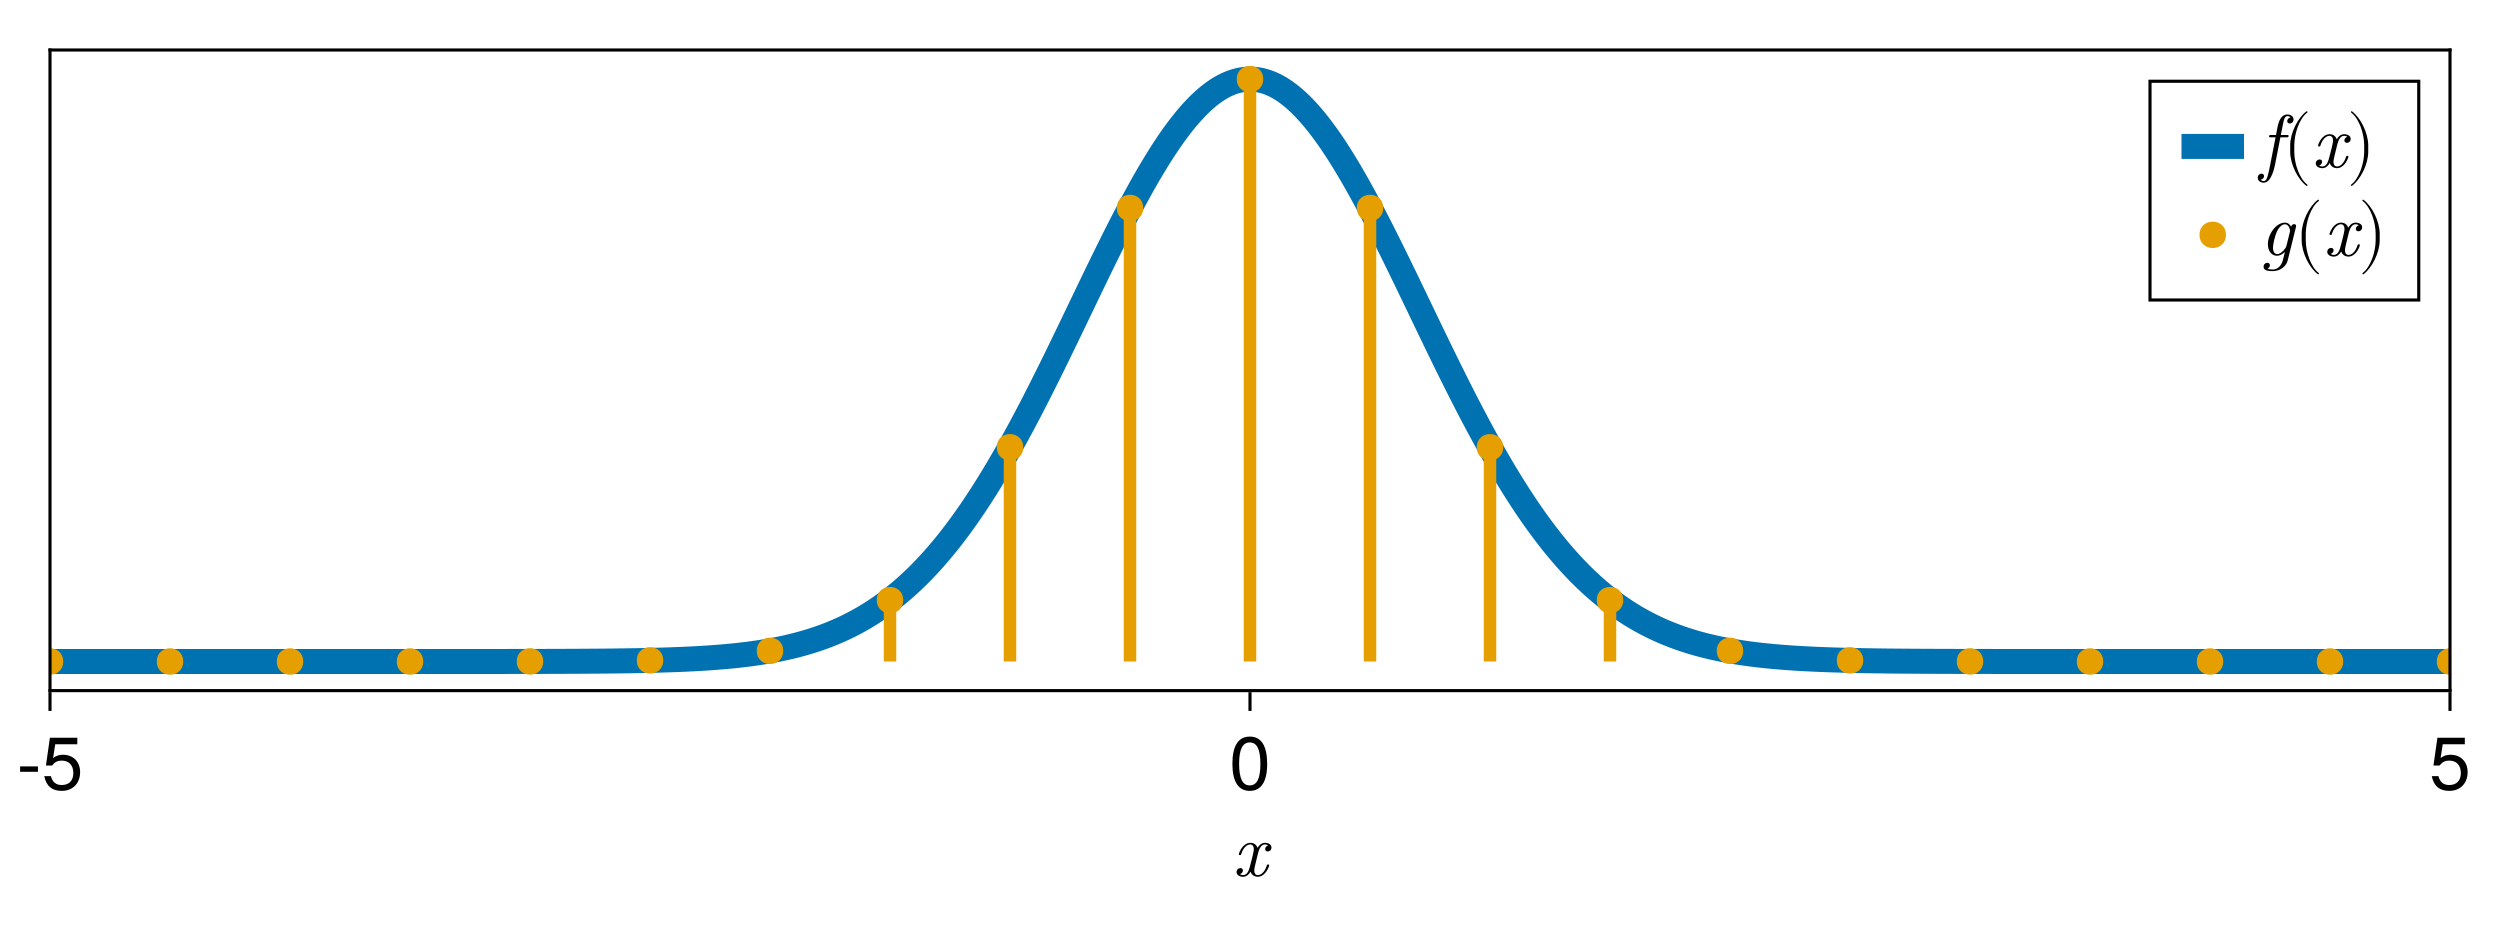 <?xml version="1.0" encoding="UTF-8"?>
<svg xmlns="http://www.w3.org/2000/svg" xmlns:xlink="http://www.w3.org/1999/xlink" width="600pt" height="225pt" viewBox="0 0 600 225" version="1.1">
<defs>
<g>
<symbol overflow="visible" id="glyph0-0">
<path style="stroke:none;" d=""/>
</symbol>
<symbol overflow="visible" id="glyph0-1">
<path style="stroke:none;" d="M 8.781 -2.578 C 8.781 -2.75 8.641 -2.75 8.516 -2.75 C 8.297 -2.75 8.281 -2.734 8.188 -2.453 C 7.703 -0.906 6.797 -0.203 6.047 -0.203 C 5.688 -0.203 5.203 -0.406 5.203 -1.344 C 5.203 -1.781 5.406 -2.562 5.547 -3.172 L 6.156 -5.641 C 6.406 -6.562 6.891 -7.562 7.734 -7.562 C 7.797 -7.562 8.25 -7.562 8.531 -7.312 C 7.812 -7.125 7.812 -6.438 7.812 -6.438 C 7.812 -6.203 7.969 -5.875 8.438 -5.875 C 8.766 -5.875 9.328 -6.125 9.328 -6.828 C 9.328 -7.734 8.281 -7.953 7.766 -7.953 C 6.766 -7.953 6.172 -7.078 6 -6.734 C 5.594 -7.812 4.719 -7.953 4.266 -7.953 C 2.469 -7.953 1.5 -5.594 1.5 -5.188 C 1.5 -5 1.672 -5 1.766 -5 C 2 -5 2 -5.016 2.094 -5.312 C 2.578 -6.859 3.516 -7.562 4.234 -7.562 C 4.75 -7.562 5.094 -7.141 5.094 -6.422 C 5.094 -6 4.875 -5.109 4.719 -4.453 L 4.297 -2.812 C 4.016 -1.641 3.641 -0.203 2.562 -0.203 C 2.5 -0.203 2.062 -0.203 1.766 -0.453 C 2.297 -0.594 2.469 -1.047 2.469 -1.312 C 2.469 -1.781 2.094 -1.891 1.859 -1.891 C 1.406 -1.891 0.953 -1.516 0.953 -0.922 C 0.953 -0.219 1.703 0.203 2.531 0.203 C 3.406 0.203 4 -0.484 4.297 -1.031 C 4.656 0 5.547 0.203 6.016 0.203 C 7.859 0.203 8.781 -2.219 8.781 -2.578 Z M 8.781 -2.578 "/>
</symbol>
<symbol overflow="visible" id="glyph1-0">
<path style="stroke:none;" d="M 0.359 -13.125 C 0.359 -13.125 0.359 0 0.359 0 C 0.359 0 8.453 0 8.453 0 C 8.453 0 8.453 -13.125 8.453 -13.125 C 8.453 -13.125 0.359 -13.125 0.359 -13.125 Z M 1.297 -0.938 C 1.297 -0.938 1.297 -12.188 1.297 -12.188 C 1.297 -12.188 7.531 -12.188 7.531 -12.188 C 7.531 -12.188 7.531 -0.938 7.531 -0.938 C 7.531 -0.938 1.297 -0.938 1.297 -0.938 Z M 1.297 -0.938 "/>
</symbol>
<symbol overflow="visible" id="glyph1-1">
<path style="stroke:none;" d="M 5.109 -4.312 C 5.109 -4.312 0.828 -4.312 0.828 -4.312 C 0.828 -4.312 0.828 -5.609 0.828 -5.609 C 0.828 -5.609 5.109 -5.609 5.109 -5.609 C 5.109 -5.609 5.109 -4.312 5.109 -4.312 Z M 5.109 -4.312 "/>
</symbol>
<symbol overflow="visible" id="glyph1-2">
<path style="stroke:none;" d="M 9.234 -4.234 C 9.234 -1.531 7.438 0.266 4.859 0.266 C 2.594 0.266 1.156 -0.734 0.625 -3.281 C 0.625 -3.281 2.219 -3.281 2.219 -3.281 C 2.594 -1.844 3.438 -1.141 4.828 -1.141 C 6.547 -1.141 7.609 -2.172 7.609 -4.016 C 7.609 -5.906 6.531 -7 4.828 -7 C 3.828 -7 3.219 -6.703 2.484 -5.812 C 2.484 -5.812 1.031 -5.812 1.031 -5.812 C 1.031 -5.812 1.984 -12.484 1.984 -12.484 C 1.984 -12.484 8.562 -12.484 8.562 -12.484 C 8.562 -12.484 8.562 -10.922 8.562 -10.922 C 8.562 -10.922 3.266 -10.922 3.266 -10.922 C 3.266 -10.922 2.75 -7.625 2.75 -7.625 C 3.484 -8.172 4.219 -8.406 5.109 -8.406 C 7.562 -8.406 9.234 -6.75 9.234 -4.234 Z M 9.234 -4.234 "/>
</symbol>
<symbol overflow="visible" id="glyph2-0">
<path style="stroke:none;" d="M 0.359 -13.125 C 0.359 -13.125 0.359 0 0.359 0 C 0.359 0 8.453 0 8.453 0 C 8.453 0 8.453 -13.125 8.453 -13.125 C 8.453 -13.125 0.359 -13.125 0.359 -13.125 Z M 1.297 -0.938 C 1.297 -0.938 1.297 -12.188 1.297 -12.188 C 1.297 -12.188 7.531 -12.188 7.531 -12.188 C 7.531 -12.188 7.531 -0.938 7.531 -0.938 C 7.531 -0.938 1.297 -0.938 1.297 -0.938 Z M 1.297 -0.938 "/>
</symbol>
<symbol overflow="visible" id="glyph2-1">
<path style="stroke:none;" d="M 9.125 -6.141 C 9.125 -1.938 7.656 0.266 4.953 0.266 C 2.219 0.266 0.781 -1.938 0.781 -6.25 C 0.781 -10.531 2.203 -12.766 4.953 -12.766 C 7.719 -12.766 9.125 -10.562 9.125 -6.141 Z M 7.5 -6.281 C 7.5 -9.703 6.656 -11.359 4.953 -11.359 C 3.234 -11.359 2.391 -9.719 2.391 -6.234 C 2.391 -2.734 3.234 -1.047 4.906 -1.047 C 6.672 -1.047 7.5 -2.656 7.5 -6.281 Z M 7.5 -6.281 "/>
</symbol>
<symbol overflow="visible" id="glyph3-0">
<path style="stroke:none;" d="M 0.359 -13.125 C 0.359 -13.125 0.359 0 0.359 0 C 0.359 0 8.453 0 8.453 0 C 8.453 0 8.453 -13.125 8.453 -13.125 C 8.453 -13.125 0.359 -13.125 0.359 -13.125 Z M 1.297 -0.938 C 1.297 -0.938 1.297 -12.188 1.297 -12.188 C 1.297 -12.188 7.531 -12.188 7.531 -12.188 C 7.531 -12.188 7.531 -0.938 7.531 -0.938 C 7.531 -0.938 1.297 -0.938 1.297 -0.938 Z M 1.297 -0.938 "/>
</symbol>
<symbol overflow="visible" id="glyph3-1">
<path style="stroke:none;" d="M 9.234 -4.234 C 9.234 -1.531 7.438 0.266 4.859 0.266 C 2.594 0.266 1.156 -0.734 0.625 -3.281 C 0.625 -3.281 2.219 -3.281 2.219 -3.281 C 2.594 -1.844 3.438 -1.141 4.828 -1.141 C 6.547 -1.141 7.609 -2.172 7.609 -4.016 C 7.609 -5.906 6.531 -7 4.828 -7 C 3.828 -7 3.219 -6.703 2.484 -5.812 C 2.484 -5.812 1.031 -5.812 1.031 -5.812 C 1.031 -5.812 1.984 -12.484 1.984 -12.484 C 1.984 -12.484 8.562 -12.484 8.562 -12.484 C 8.562 -12.484 8.562 -10.922 8.562 -10.922 C 8.562 -10.922 3.266 -10.922 3.266 -10.922 C 3.266 -10.922 2.75 -7.625 2.75 -7.625 C 3.484 -8.172 4.219 -8.406 5.109 -8.406 C 7.562 -8.406 9.234 -6.75 9.234 -4.234 Z M 9.234 -4.234 "/>
</symbol>
<symbol overflow="visible" id="glyph4-0">
<path style="stroke:none;" d=""/>
</symbol>
<symbol overflow="visible" id="glyph4-1">
<path style="stroke:none;" d="M 8.141 -11.5 C 8.141 -12.281 7.391 -12.688 6.656 -12.688 C 4.891 -12.688 4.453 -10.344 4.312 -9.734 L 3.938 -7.766 L 2.75 -7.766 C 2.469 -7.766 2.266 -7.766 2.266 -7.391 C 2.266 -7.203 2.453 -7.203 2.719 -7.203 L 3.828 -7.203 L 2.516 -0.484 C 2.297 0.625 2.125 1.375 2.016 1.75 C 1.875 2.359 1.641 3.297 0.984 3.297 C 0.812 3.297 0.469 3.234 0.266 2.969 C 0.812 2.875 1.062 2.453 1.062 2.094 C 1.062 1.688 0.734 1.516 0.453 1.516 C 0 1.516 -0.453 1.875 -0.453 2.5 C -0.453 3.312 0.328 3.688 0.984 3.688 C 2.859 3.688 3.594 -0.094 3.719 -0.734 L 4.984 -7.203 L 6.469 -7.203 C 6.766 -7.203 6.953 -7.203 6.953 -7.531 C 6.953 -7.766 6.797 -7.766 6.5 -7.766 L 5.094 -7.766 L 5.672 -10.672 C 5.812 -11.344 6.016 -12.297 6.656 -12.297 C 6.797 -12.297 7.188 -12.266 7.422 -11.969 C 6.875 -11.875 6.625 -11.453 6.625 -11.094 C 6.625 -10.688 6.953 -10.516 7.234 -10.516 C 7.688 -10.516 8.141 -10.875 8.141 -11.5 Z M 8.141 -11.5 "/>
</symbol>
<symbol overflow="visible" id="glyph5-0">
<path style="stroke:none;" d=""/>
</symbol>
<symbol overflow="visible" id="glyph5-1">
<path style="stroke:none;" d="M 5.969 4.281 C 5.969 4.234 5.938 4.172 5.906 4.141 C 4.031 2.734 2.797 -0.859 2.797 -3.75 L 2.797 -5.25 C 2.797 -8.141 4.031 -11.734 5.906 -13.141 C 5.938 -13.172 5.969 -13.234 5.969 -13.281 C 5.969 -13.375 5.891 -13.469 5.797 -13.469 C 5.766 -13.469 5.719 -13.453 5.688 -13.422 C 3.703 -11.938 1.812 -8.328 1.812 -5.25 L 1.812 -3.75 C 1.812 -0.672 3.703 2.938 5.688 4.422 C 5.719 4.453 5.766 4.469 5.797 4.469 C 5.891 4.469 5.969 4.375 5.969 4.281 Z M 5.969 4.281 "/>
</symbol>
<symbol overflow="visible" id="glyph6-0">
<path style="stroke:none;" d=""/>
</symbol>
<symbol overflow="visible" id="glyph6-1">
<path style="stroke:none;" d="M 8.781 -2.578 C 8.781 -2.75 8.641 -2.75 8.516 -2.75 C 8.297 -2.75 8.281 -2.734 8.188 -2.453 C 7.703 -0.906 6.797 -0.203 6.047 -0.203 C 5.688 -0.203 5.203 -0.406 5.203 -1.344 C 5.203 -1.781 5.406 -2.562 5.547 -3.172 L 6.156 -5.641 C 6.406 -6.562 6.891 -7.562 7.734 -7.562 C 7.797 -7.562 8.25 -7.562 8.531 -7.312 C 7.812 -7.125 7.812 -6.438 7.812 -6.438 C 7.812 -6.203 7.969 -5.875 8.438 -5.875 C 8.766 -5.875 9.328 -6.125 9.328 -6.828 C 9.328 -7.734 8.281 -7.953 7.766 -7.953 C 6.766 -7.953 6.172 -7.078 6 -6.734 C 5.594 -7.812 4.719 -7.953 4.266 -7.953 C 2.469 -7.953 1.5 -5.594 1.5 -5.188 C 1.5 -5 1.672 -5 1.766 -5 C 2 -5 2 -5.016 2.094 -5.312 C 2.578 -6.859 3.516 -7.562 4.234 -7.562 C 4.75 -7.562 5.094 -7.141 5.094 -6.422 C 5.094 -6 4.875 -5.109 4.719 -4.453 L 4.297 -2.812 C 4.016 -1.641 3.641 -0.203 2.562 -0.203 C 2.5 -0.203 2.062 -0.203 1.766 -0.453 C 2.297 -0.594 2.469 -1.047 2.469 -1.312 C 2.469 -1.781 2.094 -1.891 1.859 -1.891 C 1.406 -1.891 0.953 -1.516 0.953 -0.922 C 0.953 -0.219 1.703 0.203 2.531 0.203 C 3.406 0.203 4 -0.484 4.297 -1.031 C 4.656 0 5.547 0.203 6.016 0.203 C 7.859 0.203 8.781 -2.219 8.781 -2.578 Z M 8.781 -2.578 "/>
</symbol>
<symbol overflow="visible" id="glyph7-0">
<path style="stroke:none;" d=""/>
</symbol>
<symbol overflow="visible" id="glyph7-1">
<path style="stroke:none;" d="M 5.188 -3.75 L 5.188 -5.25 C 5.188 -8.328 3.297 -11.938 1.312 -13.422 C 1.281 -13.453 1.234 -13.469 1.203 -13.469 C 1.109 -13.469 1.031 -13.375 1.031 -13.281 C 1.031 -13.234 1.062 -13.172 1.094 -13.141 C 2.969 -11.734 4.219 -8.141 4.219 -5.25 L 4.219 -3.75 C 4.219 -0.859 2.969 2.734 1.094 4.141 C 1.062 4.172 1.031 4.234 1.031 4.281 C 1.031 4.375 1.109 4.469 1.203 4.469 C 1.234 4.469 1.281 4.453 1.312 4.422 C 3.297 2.938 5.188 -0.672 5.188 -3.75 Z M 5.188 -3.75 "/>
</symbol>
<symbol overflow="visible" id="glyph8-0">
<path style="stroke:none;" d=""/>
</symbol>
<symbol overflow="visible" id="glyph8-1">
<path style="stroke:none;" d="M 6.734 1.141 L 8.688 -6.75 C 8.766 -7.016 8.766 -7.062 8.766 -7.125 C 8.766 -7.5 8.453 -7.594 8.281 -7.594 C 8.062 -7.594 7.656 -7.453 7.578 -6.938 C 7.328 -7.453 6.844 -7.953 6.062 -7.953 C 4.047 -7.953 1.984 -5.297 1.984 -2.75 C 1.984 -1.219 2.828 0 4.172 0 C 5.094 0 5.875 -0.734 6.078 -0.953 L 5.703 0.562 C 5.484 1.453 5.375 1.844 4.875 2.453 C 4.156 3.297 3.438 3.297 3.172 3.297 C 2.938 3.297 2.375 3.297 1.891 3.094 C 2.25 2.953 2.469 2.578 2.469 2.266 C 2.469 2.031 2.297 1.688 1.844 1.688 C 1.516 1.688 0.953 1.938 0.953 2.641 C 0.953 3.359 1.625 3.688 3.125 3.688 C 5.016 3.688 6.391 2.5 6.734 1.141 Z M 6.438 -2.375 C 6.297 -1.797 5.203 -0.391 4.219 -0.391 C 3.234 -0.391 3.203 -1.766 3.203 -1.969 C 3.203 -2.828 3.75 -4.938 4.125 -5.781 C 4.578 -6.75 5.359 -7.562 6.062 -7.562 C 7.141 -7.562 7.312 -6.047 7.312 -5.906 L 7.25 -5.656 Z M 6.438 -2.375 "/>
</symbol>
<symbol overflow="visible" id="glyph8-2">
<path style="stroke:none;" d="M 8.781 -2.578 C 8.781 -2.75 8.641 -2.75 8.516 -2.75 C 8.297 -2.75 8.281 -2.734 8.188 -2.453 C 7.703 -0.906 6.797 -0.203 6.047 -0.203 C 5.688 -0.203 5.203 -0.406 5.203 -1.344 C 5.203 -1.781 5.406 -2.562 5.547 -3.172 L 6.156 -5.641 C 6.406 -6.562 6.891 -7.562 7.734 -7.562 C 7.797 -7.562 8.25 -7.562 8.531 -7.312 C 7.812 -7.125 7.812 -6.438 7.812 -6.438 C 7.812 -6.203 7.969 -5.875 8.438 -5.875 C 8.766 -5.875 9.328 -6.125 9.328 -6.828 C 9.328 -7.734 8.281 -7.953 7.766 -7.953 C 6.766 -7.953 6.172 -7.078 6 -6.734 C 5.594 -7.812 4.719 -7.953 4.266 -7.953 C 2.469 -7.953 1.5 -5.594 1.5 -5.188 C 1.5 -5 1.672 -5 1.766 -5 C 2 -5 2 -5.016 2.094 -5.312 C 2.578 -6.859 3.516 -7.562 4.234 -7.562 C 4.75 -7.562 5.094 -7.141 5.094 -6.422 C 5.094 -6 4.875 -5.109 4.719 -4.453 L 4.297 -2.812 C 4.016 -1.641 3.641 -0.203 2.562 -0.203 C 2.5 -0.203 2.062 -0.203 1.766 -0.453 C 2.297 -0.594 2.469 -1.047 2.469 -1.312 C 2.469 -1.781 2.094 -1.891 1.859 -1.891 C 1.406 -1.891 0.953 -1.516 0.953 -0.922 C 0.953 -0.219 1.703 0.203 2.531 0.203 C 3.406 0.203 4 -0.484 4.297 -1.031 C 4.656 0 5.547 0.203 6.016 0.203 C 7.859 0.203 8.781 -2.219 8.781 -2.578 Z M 8.781 -2.578 "/>
</symbol>
<symbol overflow="visible" id="glyph9-0">
<path style="stroke:none;" d=""/>
</symbol>
<symbol overflow="visible" id="glyph9-1">
<path style="stroke:none;" d="M 5.969 4.281 C 5.969 4.234 5.938 4.172 5.906 4.141 C 4.031 2.734 2.797 -0.859 2.797 -3.75 L 2.797 -5.25 C 2.797 -8.141 4.031 -11.734 5.906 -13.141 C 5.938 -13.172 5.969 -13.234 5.969 -13.281 C 5.969 -13.375 5.891 -13.469 5.797 -13.469 C 5.766 -13.469 5.719 -13.453 5.688 -13.422 C 3.703 -11.938 1.812 -8.328 1.812 -5.25 L 1.812 -3.75 C 1.812 -0.672 3.703 2.938 5.688 4.422 C 5.719 4.453 5.766 4.469 5.797 4.469 C 5.891 4.469 5.969 4.375 5.969 4.281 Z M 5.969 4.281 "/>
</symbol>
<symbol overflow="visible" id="glyph9-2">
<path style="stroke:none;" d="M 5.188 -3.75 L 5.188 -5.25 C 5.188 -8.328 3.297 -11.938 1.312 -13.422 C 1.281 -13.453 1.234 -13.469 1.203 -13.469 C 1.109 -13.469 1.031 -13.375 1.031 -13.281 C 1.031 -13.234 1.062 -13.172 1.094 -13.141 C 2.969 -11.734 4.219 -8.141 4.219 -5.25 L 4.219 -3.75 C 4.219 -0.859 2.969 2.734 1.094 4.141 C 1.062 4.172 1.031 4.234 1.031 4.281 C 1.031 4.375 1.109 4.469 1.203 4.469 C 1.234 4.469 1.281 4.453 1.312 4.422 C 3.297 2.938 5.188 -0.672 5.188 -3.75 Z M 5.188 -3.75 "/>
</symbol>
</g>
<clipPath id="clip1">
  <path d="M 12 12 L 588 12 L 588 165.75 L 12 165.75 Z M 12 12 "/>
</clipPath>
<clipPath id="clip2">
  <path d="M 12 157 L 14 157 L 14 161 L 12 161 Z M 12 157 "/>
</clipPath>
<clipPath id="clip3">
  <path d="M 586 157 L 588 157 L 588 161 L 586 161 Z M 586 157 "/>
</clipPath>
<clipPath id="clip4">
  <path d="M 12 155 L 16 155 L 16 162 L 12 162 Z M 12 155 "/>
</clipPath>
<clipPath id="clip5">
  <path d="M 584 155 L 588 155 L 588 162 L 584 162 Z M 584 155 "/>
</clipPath>
</defs>
<g id="surface6">
<rect x="0" y="0" width="600" height="225" style="fill:rgb(100%,100%,100%);fill-opacity:1;stroke:none;"/>
<path style=" stroke:none;fill-rule:nonzero;fill:rgb(100%,100%,100%);fill-opacity:1;" d="M 12 165.75 L 588 165.75 L 588 12 L 12 12 Z M 12 165.75 "/>
<g style="fill:rgb(0%,0%,0%);fill-opacity:1;">
  <use xlink:href="#glyph0-1" x="295.824" y="210.228"/>
</g>
<g style="fill:rgb(0%,0%,0%);fill-opacity:1;">
  <use xlink:href="#glyph1-1" x="3.999" y="189.546"/>
</g>
<g style="fill:rgb(0%,0%,0%);fill-opacity:1;">
  <use xlink:href="#glyph1-2" x="9.993" y="189.546"/>
</g>
<g style="fill:rgb(0%,0%,0%);fill-opacity:1;">
  <use xlink:href="#glyph2-1" x="294.996" y="189.546"/>
</g>
<g style="fill:rgb(0%,0%,0%);fill-opacity:1;">
  <use xlink:href="#glyph3-1" x="582.996" y="189.546"/>
</g>
<g clip-path="url(#clip1)" clip-rule="nonzero">
<path style="fill:none;stroke-width:8;stroke-linecap:butt;stroke-linejoin:miter;stroke:rgb(0%,44.706%,69.804%);stroke-opacity:1;stroke-miterlimit:2;" d="M -3440 211.682 L 140.417 211.682 L 141.182 211.677 L 155.01 211.677 L 155.776 211.672 L 161.922 211.672 L 162.688 211.667 L 165.76 211.667 L 166.526 211.661 L 168.833 211.661 L 169.599 211.656 L 171.906 211.656 L 172.672 211.651 L 174.208 211.651 L 174.974 211.646 L 175.745 211.646 L 176.51 211.641 L 177.281 211.641 L 178.047 211.635 L 178.818 211.635 L 179.583 211.63 L 180.354 211.63 L 181.12 211.625 L 181.885 211.625 L 182.656 211.62 L 183.422 211.615 L 184.193 211.615 L 184.958 211.609 L 185.729 211.604 L 186.495 211.599 L 187.266 211.594 L 188.031 211.589 L 188.802 211.583 L 189.568 211.578 L 190.339 211.573 L 191.87 211.562 L 192.641 211.552 L 193.406 211.547 L 194.177 211.542 L 194.943 211.531 L 195.714 211.526 L 196.479 211.516 L 197.25 211.505 L 198.016 211.495 L 198.786 211.49 L 199.552 211.479 L 200.318 211.464 L 201.089 211.453 L 201.854 211.443 L 202.625 211.427 L 203.391 211.417 L 204.161 211.401 L 204.927 211.385 L 205.698 211.375 L 206.464 211.354 L 207.234 211.339 L 208 211.323 L 208.766 211.302 L 209.536 211.286 L 210.302 211.266 L 211.073 211.245 L 211.839 211.219 L 212.609 211.198 L 213.375 211.172 L 214.146 211.151 L 214.911 211.12 L 215.682 211.094 L 216.448 211.068 L 217.214 211.036 L 217.984 211.005 L 218.75 210.974 L 219.521 210.938 L 220.286 210.901 L 221.057 210.865 L 221.823 210.823 L 222.594 210.786 L 223.359 210.745 L 224.13 210.698 L 225.661 210.604 L 226.432 210.552 L 227.198 210.5 L 227.969 210.448 L 228.734 210.391 L 229.505 210.333 L 230.271 210.271 L 231.042 210.208 L 231.807 210.141 L 232.578 210.073 L 233.344 210 L 234.115 209.927 L 235.646 209.771 L 236.417 209.688 L 237.182 209.599 L 237.953 209.51 L 238.719 209.417 L 239.49 209.318 L 240.255 209.219 L 241.026 209.115 L 241.792 209.005 L 242.562 208.896 L 244.094 208.656 L 244.865 208.531 L 245.63 208.401 L 246.401 208.271 L 247.167 208.13 L 247.938 207.984 L 248.703 207.839 L 249.474 207.682 L 250.24 207.521 L 251.01 207.359 L 251.776 207.188 L 252.542 207.01 L 253.312 206.828 L 254.078 206.641 L 254.849 206.448 L 255.615 206.245 L 256.385 206.036 L 257.151 205.823 L 257.922 205.599 L 258.688 205.37 L 259.458 205.135 L 260.224 204.891 L 260.99 204.641 L 261.76 204.385 L 262.526 204.115 L 263.297 203.844 L 264.062 203.557 L 264.833 203.266 L 265.599 202.964 L 266.37 202.656 L 267.135 202.339 L 267.906 202.01 L 268.672 201.672 L 269.438 201.323 L 270.208 200.969 L 270.974 200.599 L 271.745 200.224 L 272.51 199.833 L 273.281 199.438 L 274.047 199.026 L 274.818 198.604 L 275.583 198.172 L 276.354 197.729 L 277.12 197.276 L 277.885 196.807 L 278.656 196.328 L 279.422 195.839 L 280.193 195.333 L 280.958 194.818 L 281.729 194.286 L 282.495 193.745 L 283.266 193.193 L 284.031 192.62 L 284.802 192.042 L 285.568 191.443 L 286.339 190.833 L 287.104 190.208 L 287.87 189.568 L 288.641 188.917 L 289.406 188.25 L 290.177 187.568 L 290.943 186.87 L 291.714 186.156 L 292.479 185.432 L 293.25 184.688 L 294.016 183.932 L 294.786 183.156 L 295.552 182.365 L 296.318 181.562 L 297.089 180.74 L 297.854 179.901 L 298.625 179.052 L 299.391 178.182 L 300.161 177.292 L 300.927 176.391 L 301.698 175.474 L 302.464 174.536 L 303.234 173.589 L 304 172.62 L 304.766 171.635 L 305.536 170.63 L 306.302 169.615 L 307.073 168.578 L 307.839 167.526 L 308.609 166.458 L 309.375 165.375 L 310.146 164.271 L 310.911 163.156 L 311.682 162.021 L 312.448 160.87 L 313.214 159.703 L 313.984 158.521 L 314.75 157.323 L 315.521 156.109 L 316.286 154.88 L 317.057 153.63 L 317.823 152.37 L 318.594 151.094 L 319.359 149.802 L 320.13 148.495 L 320.896 147.172 L 321.661 145.839 L 322.432 144.484 L 323.198 143.125 L 323.969 141.745 L 324.734 140.354 L 325.505 138.948 L 326.271 137.531 L 327.042 136.099 L 327.807 134.661 L 328.578 133.203 L 329.344 131.74 L 330.115 130.266 L 330.88 128.776 L 331.646 127.281 L 332.417 125.771 L 333.182 124.255 L 333.953 122.729 L 334.719 121.198 L 335.49 119.651 L 336.255 118.104 L 337.026 116.547 L 337.792 114.984 L 338.562 113.411 L 339.328 111.839 L 340.094 110.26 L 340.865 108.677 L 341.63 107.089 L 342.401 105.495 L 343.167 103.901 L 343.938 102.307 L 344.703 100.708 L 345.474 99.109 L 346.24 97.51 L 347.01 95.911 L 347.776 94.318 L 348.542 92.719 L 349.312 91.125 L 350.078 89.536 L 350.849 87.953 L 351.615 86.37 L 352.385 84.797 L 353.151 83.224 L 353.922 81.661 L 354.688 80.104 L 355.458 78.557 L 356.224 77.016 L 356.99 75.484 L 357.76 73.964 L 358.526 72.453 L 359.297 70.958 L 360.062 69.474 L 360.833 68 L 361.599 66.542 L 362.37 65.099 L 363.135 63.667 L 363.906 62.255 L 364.672 60.859 L 365.438 59.479 L 366.208 58.12 L 366.974 56.781 L 367.745 55.458 L 368.51 54.156 L 369.281 52.875 L 370.047 51.615 L 370.818 50.375 L 371.583 49.161 L 372.354 47.969 L 373.12 46.807 L 373.885 45.661 L 374.656 44.547 L 375.422 43.458 L 376.193 42.396 L 376.958 41.359 L 377.729 40.349 L 378.495 39.37 L 379.266 38.422 L 380.031 37.5 L 380.802 36.609 L 381.568 35.75 L 382.339 34.922 L 383.104 34.125 L 383.87 33.359 L 384.641 32.625 L 385.406 31.927 L 386.177 31.26 L 386.943 30.625 L 387.714 30.026 L 388.479 29.464 L 389.25 28.938 L 390.016 28.443 L 390.786 27.984 L 391.552 27.557 L 392.318 27.172 L 393.089 26.823 L 393.854 26.505 L 394.625 26.229 L 395.391 25.99 L 396.161 25.781 L 396.927 25.615 L 397.698 25.484 L 398.464 25.391 L 399.234 25.339 L 400 25.318 L 400.766 25.339 L 401.536 25.391 L 402.302 25.484 L 403.073 25.615 L 403.839 25.781 L 404.609 25.99 L 405.375 26.229 L 406.146 26.505 L 406.911 26.823 L 407.682 27.172 L 408.448 27.557 L 409.214 27.984 L 409.984 28.443 L 410.75 28.938 L 411.521 29.464 L 412.286 30.026 L 413.057 30.625 L 413.823 31.26 L 414.594 31.927 L 415.359 32.625 L 416.13 33.359 L 416.896 34.125 L 417.661 34.922 L 418.432 35.75 L 419.198 36.609 L 419.969 37.5 L 420.734 38.422 L 421.505 39.37 L 422.271 40.349 L 423.042 41.359 L 423.807 42.396 L 424.578 43.458 L 425.344 44.547 L 426.115 45.661 L 426.88 46.807 L 427.646 47.969 L 428.417 49.161 L 429.182 50.375 L 429.953 51.615 L 430.719 52.875 L 431.49 54.156 L 432.255 55.458 L 433.026 56.781 L 433.792 58.12 L 434.562 59.479 L 435.328 60.859 L 436.094 62.255 L 436.865 63.667 L 437.63 65.099 L 438.401 66.542 L 439.167 68 L 439.938 69.474 L 440.703 70.958 L 441.474 72.453 L 442.24 73.964 L 443.01 75.484 L 443.776 77.016 L 444.542 78.557 L 445.312 80.104 L 446.078 81.661 L 446.849 83.224 L 447.615 84.797 L 448.385 86.37 L 449.151 87.953 L 449.922 89.536 L 450.688 91.125 L 451.458 92.719 L 452.224 94.318 L 452.99 95.911 L 453.76 97.51 L 454.526 99.109 L 455.297 100.708 L 456.062 102.307 L 456.833 103.901 L 457.599 105.495 L 458.37 107.089 L 459.135 108.677 L 459.906 110.26 L 460.672 111.839 L 461.438 113.411 L 462.208 114.984 L 462.974 116.547 L 463.745 118.104 L 464.51 119.651 L 465.281 121.198 L 466.047 122.729 L 466.818 124.255 L 467.583 125.771 L 468.354 127.281 L 469.12 128.776 L 469.885 130.266 L 470.656 131.74 L 471.422 133.203 L 472.193 134.661 L 472.958 136.099 L 473.729 137.531 L 474.495 138.948 L 475.266 140.354 L 476.031 141.745 L 476.802 143.125 L 477.568 144.484 L 478.339 145.839 L 479.104 147.172 L 479.87 148.495 L 480.641 149.802 L 481.406 151.094 L 482.177 152.37 L 482.943 153.63 L 483.714 154.88 L 484.479 156.109 L 485.25 157.323 L 486.016 158.521 L 486.786 159.703 L 487.552 160.87 L 488.318 162.021 L 489.089 163.156 L 489.854 164.271 L 490.625 165.375 L 491.391 166.458 L 492.161 167.526 L 492.927 168.578 L 493.698 169.615 L 494.464 170.63 L 495.234 171.635 L 496 172.62 L 496.766 173.589 L 497.536 174.536 L 498.302 175.474 L 499.073 176.391 L 499.839 177.292 L 500.609 178.182 L 501.375 179.052 L 502.146 179.901 L 502.911 180.74 L 503.682 181.562 L 504.448 182.365 L 505.214 183.156 L 505.984 183.932 L 506.75 184.688 L 507.521 185.432 L 508.286 186.156 L 509.057 186.87 L 509.823 187.568 L 510.594 188.25 L 511.359 188.917 L 512.13 189.568 L 512.896 190.208 L 513.661 190.833 L 514.432 191.443 L 515.198 192.042 L 515.969 192.62 L 516.734 193.193 L 517.505 193.745 L 518.271 194.286 L 519.042 194.818 L 519.807 195.333 L 520.578 195.839 L 521.344 196.328 L 522.115 196.807 L 522.88 197.276 L 523.646 197.729 L 524.417 198.172 L 525.182 198.604 L 525.953 199.026 L 526.719 199.438 L 527.49 199.833 L 528.255 200.224 L 529.026 200.599 L 529.792 200.969 L 530.562 201.323 L 531.328 201.672 L 532.094 202.01 L 532.865 202.339 L 533.63 202.656 L 534.401 202.964 L 535.167 203.266 L 535.938 203.557 L 536.703 203.844 L 537.474 204.115 L 538.24 204.385 L 539.01 204.641 L 539.776 204.891 L 540.542 205.135 L 541.312 205.37 L 542.078 205.599 L 542.849 205.823 L 543.615 206.036 L 544.385 206.245 L 545.151 206.448 L 545.922 206.641 L 546.688 206.828 L 547.458 207.01 L 548.224 207.188 L 548.99 207.359 L 549.76 207.521 L 550.526 207.682 L 551.297 207.839 L 552.062 207.984 L 552.833 208.13 L 553.599 208.271 L 554.37 208.401 L 555.135 208.531 L 555.906 208.656 L 557.438 208.896 L 558.208 209.005 L 558.974 209.115 L 559.745 209.219 L 560.51 209.318 L 561.281 209.417 L 562.047 209.51 L 562.818 209.599 L 563.583 209.688 L 564.354 209.771 L 565.885 209.927 L 566.656 210 L 567.422 210.073 L 568.193 210.141 L 568.958 210.208 L 569.729 210.271 L 570.495 210.333 L 571.266 210.391 L 572.031 210.448 L 572.802 210.5 L 573.568 210.552 L 574.339 210.604 L 575.87 210.698 L 576.641 210.745 L 577.406 210.786 L 578.177 210.823 L 578.943 210.865 L 579.714 210.901 L 580.479 210.938 L 581.25 210.974 L 582.016 211.005 L 582.786 211.036 L 583.552 211.068 L 584.318 211.094 L 585.089 211.12 L 585.854 211.151 L 586.625 211.172 L 587.391 211.198 L 588.161 211.219 L 588.927 211.245 L 589.698 211.266 L 590.464 211.286 L 591.234 211.302 L 592 211.323 L 592.766 211.339 L 593.536 211.354 L 594.302 211.375 L 595.073 211.385 L 595.839 211.401 L 596.609 211.417 L 597.375 211.427 L 598.146 211.443 L 598.911 211.453 L 599.682 211.464 L 600.448 211.479 L 601.214 211.49 L 601.984 211.495 L 602.75 211.505 L 603.521 211.516 L 604.286 211.526 L 605.057 211.531 L 605.823 211.542 L 606.594 211.547 L 607.359 211.552 L 608.13 211.562 L 609.661 211.573 L 610.432 211.578 L 611.198 211.583 L 611.969 211.589 L 612.734 211.594 L 613.505 211.599 L 614.271 211.604 L 615.042 211.609 L 615.807 211.615 L 616.578 211.615 L 617.344 211.62 L 618.115 211.625 L 618.88 211.625 L 619.646 211.63 L 620.417 211.63 L 621.182 211.635 L 621.953 211.635 L 622.719 211.641 L 623.49 211.641 L 624.255 211.646 L 625.026 211.646 L 625.792 211.651 L 627.328 211.651 L 628.094 211.656 L 630.401 211.656 L 631.167 211.661 L 633.474 211.661 L 634.24 211.667 L 637.312 211.667 L 638.078 211.672 L 644.224 211.672 L 644.99 211.677 L 658.818 211.677 L 659.583 211.682 L 4240 211.682 " transform="matrix(0.75,0,0,0.75,0,0)"/>
</g>
<g clip-path="url(#clip2)" clip-rule="nonzero">
<path style="fill:none;stroke-width:4;stroke-linecap:butt;stroke-linejoin:miter;stroke:rgb(90.196%,62.353%,0%);stroke-opacity:1;stroke-miterlimit:2;" d="M 16 211.682 L 16 211.682 " transform="matrix(0.75,0,0,0.75,0,0)"/>
</g>
<path style="fill:none;stroke-width:4;stroke-linecap:butt;stroke-linejoin:miter;stroke:rgb(90.196%,62.353%,0%);stroke-opacity:1;stroke-miterlimit:2;" d="M 54.401 211.682 L 54.401 211.682 " transform="matrix(0.75,0,0,0.75,0,0)"/>
<path style="fill:none;stroke-width:4;stroke-linecap:butt;stroke-linejoin:miter;stroke:rgb(90.196%,62.353%,0%);stroke-opacity:1;stroke-miterlimit:2;" d="M 92.802 211.682 L 92.802 211.682 " transform="matrix(0.75,0,0,0.75,0,0)"/>
<path style="fill:none;stroke-width:4;stroke-linecap:butt;stroke-linejoin:miter;stroke:rgb(90.196%,62.353%,0%);stroke-opacity:1;stroke-miterlimit:2;" d="M 131.198 211.682 L 131.198 211.682 " transform="matrix(0.75,0,0,0.75,0,0)"/>
<path style="fill:none;stroke-width:4;stroke-linecap:butt;stroke-linejoin:miter;stroke:rgb(90.196%,62.353%,0%);stroke-opacity:1;stroke-miterlimit:2;" d="M 169.599 211.682 L 169.599 211.656 " transform="matrix(0.75,0,0,0.75,0,0)"/>
<path style="fill:none;stroke-width:4;stroke-linecap:butt;stroke-linejoin:miter;stroke:rgb(90.196%,62.353%,0%);stroke-opacity:1;stroke-miterlimit:2;" d="M 208 211.682 L 208 211.323 " transform="matrix(0.75,0,0,0.75,0,0)"/>
<path style="fill:none;stroke-width:4;stroke-linecap:butt;stroke-linejoin:miter;stroke:rgb(90.196%,62.353%,0%);stroke-opacity:1;stroke-miterlimit:2;" d="M 246.401 211.682 L 246.401 208.271 " transform="matrix(0.75,0,0,0.75,0,0)"/>
<path style="fill:none;stroke-width:4;stroke-linecap:butt;stroke-linejoin:miter;stroke:rgb(90.196%,62.353%,0%);stroke-opacity:1;stroke-miterlimit:2;" d="M 284.802 211.682 L 284.802 192.042 " transform="matrix(0.75,0,0,0.75,0,0)"/>
<path style="fill:none;stroke-width:4;stroke-linecap:butt;stroke-linejoin:miter;stroke:rgb(90.196%,62.353%,0%);stroke-opacity:1;stroke-miterlimit:2;" d="M 323.198 211.682 L 323.198 143.125 " transform="matrix(0.75,0,0,0.75,0,0)"/>
<path style="fill:none;stroke-width:4;stroke-linecap:butt;stroke-linejoin:miter;stroke:rgb(90.196%,62.353%,0%);stroke-opacity:1;stroke-miterlimit:2;" d="M 361.599 211.682 L 361.599 66.542 " transform="matrix(0.75,0,0,0.75,0,0)"/>
<path style="fill:none;stroke-width:4;stroke-linecap:butt;stroke-linejoin:miter;stroke:rgb(90.196%,62.353%,0%);stroke-opacity:1;stroke-miterlimit:2;" d="M 400 211.682 L 400 25.318 " transform="matrix(0.75,0,0,0.75,0,0)"/>
<path style="fill:none;stroke-width:4;stroke-linecap:butt;stroke-linejoin:miter;stroke:rgb(90.196%,62.353%,0%);stroke-opacity:1;stroke-miterlimit:2;" d="M 438.401 211.682 L 438.401 66.542 " transform="matrix(0.75,0,0,0.75,0,0)"/>
<path style="fill:none;stroke-width:4;stroke-linecap:butt;stroke-linejoin:miter;stroke:rgb(90.196%,62.353%,0%);stroke-opacity:1;stroke-miterlimit:2;" d="M 476.802 211.682 L 476.802 143.125 " transform="matrix(0.75,0,0,0.75,0,0)"/>
<path style="fill:none;stroke-width:4;stroke-linecap:butt;stroke-linejoin:miter;stroke:rgb(90.196%,62.353%,0%);stroke-opacity:1;stroke-miterlimit:2;" d="M 515.198 211.682 L 515.198 192.042 " transform="matrix(0.75,0,0,0.75,0,0)"/>
<path style="fill:none;stroke-width:4;stroke-linecap:butt;stroke-linejoin:miter;stroke:rgb(90.196%,62.353%,0%);stroke-opacity:1;stroke-miterlimit:2;" d="M 553.599 211.682 L 553.599 208.271 " transform="matrix(0.75,0,0,0.75,0,0)"/>
<path style="fill:none;stroke-width:4;stroke-linecap:butt;stroke-linejoin:miter;stroke:rgb(90.196%,62.353%,0%);stroke-opacity:1;stroke-miterlimit:2;" d="M 592 211.682 L 592 211.323 " transform="matrix(0.75,0,0,0.75,0,0)"/>
<path style="fill:none;stroke-width:4;stroke-linecap:butt;stroke-linejoin:miter;stroke:rgb(90.196%,62.353%,0%);stroke-opacity:1;stroke-miterlimit:2;" d="M 630.401 211.682 L 630.401 211.656 " transform="matrix(0.75,0,0,0.75,0,0)"/>
<path style="fill:none;stroke-width:4;stroke-linecap:butt;stroke-linejoin:miter;stroke:rgb(90.196%,62.353%,0%);stroke-opacity:1;stroke-miterlimit:2;" d="M 668.802 211.682 L 668.802 211.682 " transform="matrix(0.75,0,0,0.75,0,0)"/>
<path style="fill:none;stroke-width:4;stroke-linecap:butt;stroke-linejoin:miter;stroke:rgb(90.196%,62.353%,0%);stroke-opacity:1;stroke-miterlimit:2;" d="M 707.198 211.682 L 707.198 211.682 " transform="matrix(0.75,0,0,0.75,0,0)"/>
<path style="fill:none;stroke-width:4;stroke-linecap:butt;stroke-linejoin:miter;stroke:rgb(90.196%,62.353%,0%);stroke-opacity:1;stroke-miterlimit:2;" d="M 745.599 211.682 L 745.599 211.682 " transform="matrix(0.75,0,0,0.75,0,0)"/>
<g clip-path="url(#clip3)" clip-rule="nonzero">
<path style="fill:none;stroke-width:4;stroke-linecap:butt;stroke-linejoin:miter;stroke:rgb(90.196%,62.353%,0%);stroke-opacity:1;stroke-miterlimit:2;" d="M 784 211.682 L 784 211.682 " transform="matrix(0.75,0,0,0.75,0,0)"/>
</g>
<g clip-path="url(#clip4)" clip-rule="nonzero">
<path style=" stroke:none;fill-rule:nonzero;fill:rgb(90.196%,62.353%,0%);fill-opacity:1;" d="M 15.172 158.762 C 15.172 154.531 8.828 154.531 8.828 158.762 C 8.828 162.992 15.172 162.992 15.172 158.762 Z M 15.172 158.762 "/>
</g>
<path style=" stroke:none;fill-rule:nonzero;fill:rgb(90.196%,62.353%,0%);fill-opacity:1;" d="M 43.973 158.762 C 43.973 154.531 37.629 154.531 37.629 158.762 C 37.629 162.992 43.973 162.992 43.973 158.762 Z M 43.973 158.762 "/>
<path style=" stroke:none;fill-rule:nonzero;fill:rgb(90.196%,62.353%,0%);fill-opacity:1;" d="M 72.773 158.762 C 72.773 154.531 66.426 154.531 66.426 158.762 C 66.426 162.992 72.773 162.992 72.773 158.762 Z M 72.773 158.762 "/>
<path style=" stroke:none;fill-rule:nonzero;fill:rgb(90.196%,62.353%,0%);fill-opacity:1;" d="M 101.574 158.762 C 101.574 154.531 95.227 154.531 95.227 158.762 C 95.227 162.992 101.574 162.992 101.574 158.762 Z M 101.574 158.762 "/>
<path style=" stroke:none;fill-rule:nonzero;fill:rgb(90.196%,62.353%,0%);fill-opacity:1;" d="M 130.371 158.742 C 130.371 154.516 124.027 154.516 124.027 158.742 C 124.027 162.973 130.371 162.973 130.371 158.742 Z M 130.371 158.742 "/>
<path style=" stroke:none;fill-rule:nonzero;fill:rgb(90.196%,62.353%,0%);fill-opacity:1;" d="M 159.172 158.492 C 159.172 154.262 152.828 154.262 152.828 158.492 C 152.828 162.723 159.172 162.723 159.172 158.492 Z M 159.172 158.492 "/>
<path style=" stroke:none;fill-rule:nonzero;fill:rgb(90.196%,62.353%,0%);fill-opacity:1;" d="M 187.973 156.203 C 187.973 151.973 181.629 151.973 181.629 156.203 C 181.629 160.43 187.973 160.43 187.973 156.203 Z M 187.973 156.203 "/>
<path style=" stroke:none;fill-rule:nonzero;fill:rgb(90.196%,62.353%,0%);fill-opacity:1;" d="M 216.773 144.031 C 216.773 139.801 210.426 139.801 210.426 144.031 C 210.426 148.258 216.773 148.258 216.773 144.031 Z M 216.773 144.031 "/>
<path style=" stroke:none;fill-rule:nonzero;fill:rgb(90.196%,62.353%,0%);fill-opacity:1;" d="M 245.574 107.344 C 245.574 103.113 239.227 103.113 239.227 107.344 C 239.227 111.57 245.574 111.57 245.574 107.344 Z M 245.574 107.344 "/>
<path style=" stroke:none;fill-rule:nonzero;fill:rgb(90.196%,62.353%,0%);fill-opacity:1;" d="M 274.371 49.906 C 274.371 45.676 268.027 45.676 268.027 49.906 C 268.027 54.137 274.371 54.137 274.371 49.906 Z M 274.371 49.906 "/>
<path style=" stroke:none;fill-rule:nonzero;fill:rgb(90.196%,62.353%,0%);fill-opacity:1;" d="M 303.172 18.988 C 303.172 14.758 296.828 14.758 296.828 18.988 C 296.828 23.219 303.172 23.219 303.172 18.988 Z M 303.172 18.988 "/>
<path style=" stroke:none;fill-rule:nonzero;fill:rgb(90.196%,62.353%,0%);fill-opacity:1;" d="M 331.973 49.906 C 331.973 45.676 325.629 45.676 325.629 49.906 C 325.629 54.137 331.973 54.137 331.973 49.906 Z M 331.973 49.906 "/>
<path style=" stroke:none;fill-rule:nonzero;fill:rgb(90.196%,62.353%,0%);fill-opacity:1;" d="M 360.773 107.344 C 360.773 103.113 354.426 103.113 354.426 107.344 C 354.426 111.57 360.773 111.57 360.773 107.344 Z M 360.773 107.344 "/>
<path style=" stroke:none;fill-rule:nonzero;fill:rgb(90.196%,62.353%,0%);fill-opacity:1;" d="M 389.574 144.031 C 389.574 139.801 383.227 139.801 383.227 144.031 C 383.227 148.258 389.574 148.258 389.574 144.031 Z M 389.574 144.031 "/>
<path style=" stroke:none;fill-rule:nonzero;fill:rgb(90.196%,62.353%,0%);fill-opacity:1;" d="M 418.371 156.203 C 418.371 151.973 412.027 151.973 412.027 156.203 C 412.027 160.43 418.371 160.43 418.371 156.203 Z M 418.371 156.203 "/>
<path style=" stroke:none;fill-rule:nonzero;fill:rgb(90.196%,62.353%,0%);fill-opacity:1;" d="M 447.172 158.492 C 447.172 154.262 440.828 154.262 440.828 158.492 C 440.828 162.723 447.172 162.723 447.172 158.492 Z M 447.172 158.492 "/>
<path style=" stroke:none;fill-rule:nonzero;fill:rgb(90.196%,62.353%,0%);fill-opacity:1;" d="M 475.973 158.742 C 475.973 154.516 469.629 154.516 469.629 158.742 C 469.629 162.973 475.973 162.973 475.973 158.742 Z M 475.973 158.742 "/>
<path style=" stroke:none;fill-rule:nonzero;fill:rgb(90.196%,62.353%,0%);fill-opacity:1;" d="M 504.773 158.762 C 504.773 154.531 498.426 154.531 498.426 158.762 C 498.426 162.992 504.773 162.992 504.773 158.762 Z M 504.773 158.762 "/>
<path style=" stroke:none;fill-rule:nonzero;fill:rgb(90.196%,62.353%,0%);fill-opacity:1;" d="M 533.574 158.762 C 533.574 154.531 527.227 154.531 527.227 158.762 C 527.227 162.992 533.574 162.992 533.574 158.762 Z M 533.574 158.762 "/>
<path style=" stroke:none;fill-rule:nonzero;fill:rgb(90.196%,62.353%,0%);fill-opacity:1;" d="M 562.371 158.762 C 562.371 154.531 556.027 154.531 556.027 158.762 C 556.027 162.992 562.371 162.992 562.371 158.762 Z M 562.371 158.762 "/>
<g clip-path="url(#clip5)" clip-rule="nonzero">
<path style=" stroke:none;fill-rule:nonzero;fill:rgb(90.196%,62.353%,0%);fill-opacity:1;" d="M 591.172 158.762 C 591.172 154.531 584.828 154.531 584.828 158.762 C 584.828 162.992 591.172 162.992 591.172 158.762 Z M 591.172 158.762 "/>
</g>
<path style="fill-rule:nonzero;fill:rgb(100%,100%,100%);fill-opacity:1;stroke-width:1;stroke-linecap:butt;stroke-linejoin:miter;stroke:rgb(0%,0%,0%);stroke-opacity:1;stroke-miterlimit:2;" d="M 688 96 L 774 96 L 774 26 L 688 26 Z M 688 96 " transform="matrix(0.75,0,0,0.75,0,0)"/>
<path style="fill:none;stroke-width:1;stroke-linecap:butt;stroke-linejoin:miter;stroke:rgb(0%,0%,0%);stroke-opacity:1;stroke-miterlimit:2;" d="M 16 221.5 L 16 227.5 " transform="matrix(0.75,0,0,0.75,0,0)"/>
<path style="fill:none;stroke-width:1;stroke-linecap:butt;stroke-linejoin:miter;stroke:rgb(0%,0%,0%);stroke-opacity:1;stroke-miterlimit:2;" d="M 400 221.5 L 400 227.5 " transform="matrix(0.75,0,0,0.75,0,0)"/>
<path style="fill:none;stroke-width:1;stroke-linecap:butt;stroke-linejoin:miter;stroke:rgb(0%,0%,0%);stroke-opacity:1;stroke-miterlimit:2;" d="M 784 221.5 L 784 227.5 " transform="matrix(0.75,0,0,0.75,0,0)"/>
<path style="fill:none;stroke-width:8;stroke-linecap:butt;stroke-linejoin:miter;stroke:rgb(0%,44.706%,69.804%);stroke-opacity:1;stroke-miterlimit:2;" d="M 698.078 46.854 L 718.078 46.854 " transform="matrix(0.75,0,0,0.75,0,0)"/>
<path style=" stroke:none;fill-rule:nonzero;fill:rgb(90.196%,62.353%,0%);fill-opacity:1;" d="M 534.23 56.359 C 534.23 52.133 527.883 52.133 527.883 56.359 C 527.883 60.59 534.23 60.59 534.23 56.359 Z M 534.23 56.359 "/>
<g style="fill:rgb(0%,0%,0%);fill-opacity:1;">
  <use xlink:href="#glyph4-1" x="542.307" y="40.161"/>
</g>
<g style="fill:rgb(0%,0%,0%);fill-opacity:1;">
  <use xlink:href="#glyph5-1" x="547.833" y="40.161"/>
</g>
<g style="fill:rgb(0%,0%,0%);fill-opacity:1;">
  <use xlink:href="#glyph6-1" x="554.835" y="40.161"/>
</g>
<g style="fill:rgb(0%,0%,0%);fill-opacity:1;">
  <use xlink:href="#glyph7-1" x="563.187" y="40.161"/>
</g>
<g style="fill:rgb(0%,0%,0%);fill-opacity:1;">
  <use xlink:href="#glyph8-1" x="542.307" y="61.383"/>
</g>
<g style="fill:rgb(0%,0%,0%);fill-opacity:1;">
  <use xlink:href="#glyph9-1" x="550.587" y="61.383"/>
</g>
<g style="fill:rgb(0%,0%,0%);fill-opacity:1;">
  <use xlink:href="#glyph8-2" x="557.589" y="61.383"/>
</g>
<g style="fill:rgb(0%,0%,0%);fill-opacity:1;">
  <use xlink:href="#glyph9-2" x="565.941" y="61.383"/>
</g>
<path style="fill:none;stroke-width:1;stroke-linecap:butt;stroke-linejoin:miter;stroke:rgb(0%,0%,0%);stroke-opacity:1;stroke-miterlimit:2;" d="M 15.5 221 L 784.5 221 " transform="matrix(0.75,0,0,0.75,0,0)"/>
<path style="fill:none;stroke-width:1;stroke-linecap:butt;stroke-linejoin:miter;stroke:rgb(0%,0%,0%);stroke-opacity:1;stroke-miterlimit:2;" d="M 16 221.5 L 16 15.5 " transform="matrix(0.75,0,0,0.75,0,0)"/>
<path style="fill:none;stroke-width:1;stroke-linecap:butt;stroke-linejoin:miter;stroke:rgb(0%,0%,0%);stroke-opacity:1;stroke-miterlimit:2;" d="M 15.5 16 L 784.5 16 " transform="matrix(0.75,0,0,0.75,0,0)"/>
<path style="fill:none;stroke-width:1;stroke-linecap:butt;stroke-linejoin:miter;stroke:rgb(0%,0%,0%);stroke-opacity:1;stroke-miterlimit:2;" d="M 784 221.5 L 784 15.5 " transform="matrix(0.75,0,0,0.75,0,0)"/>
</g>
</svg>
